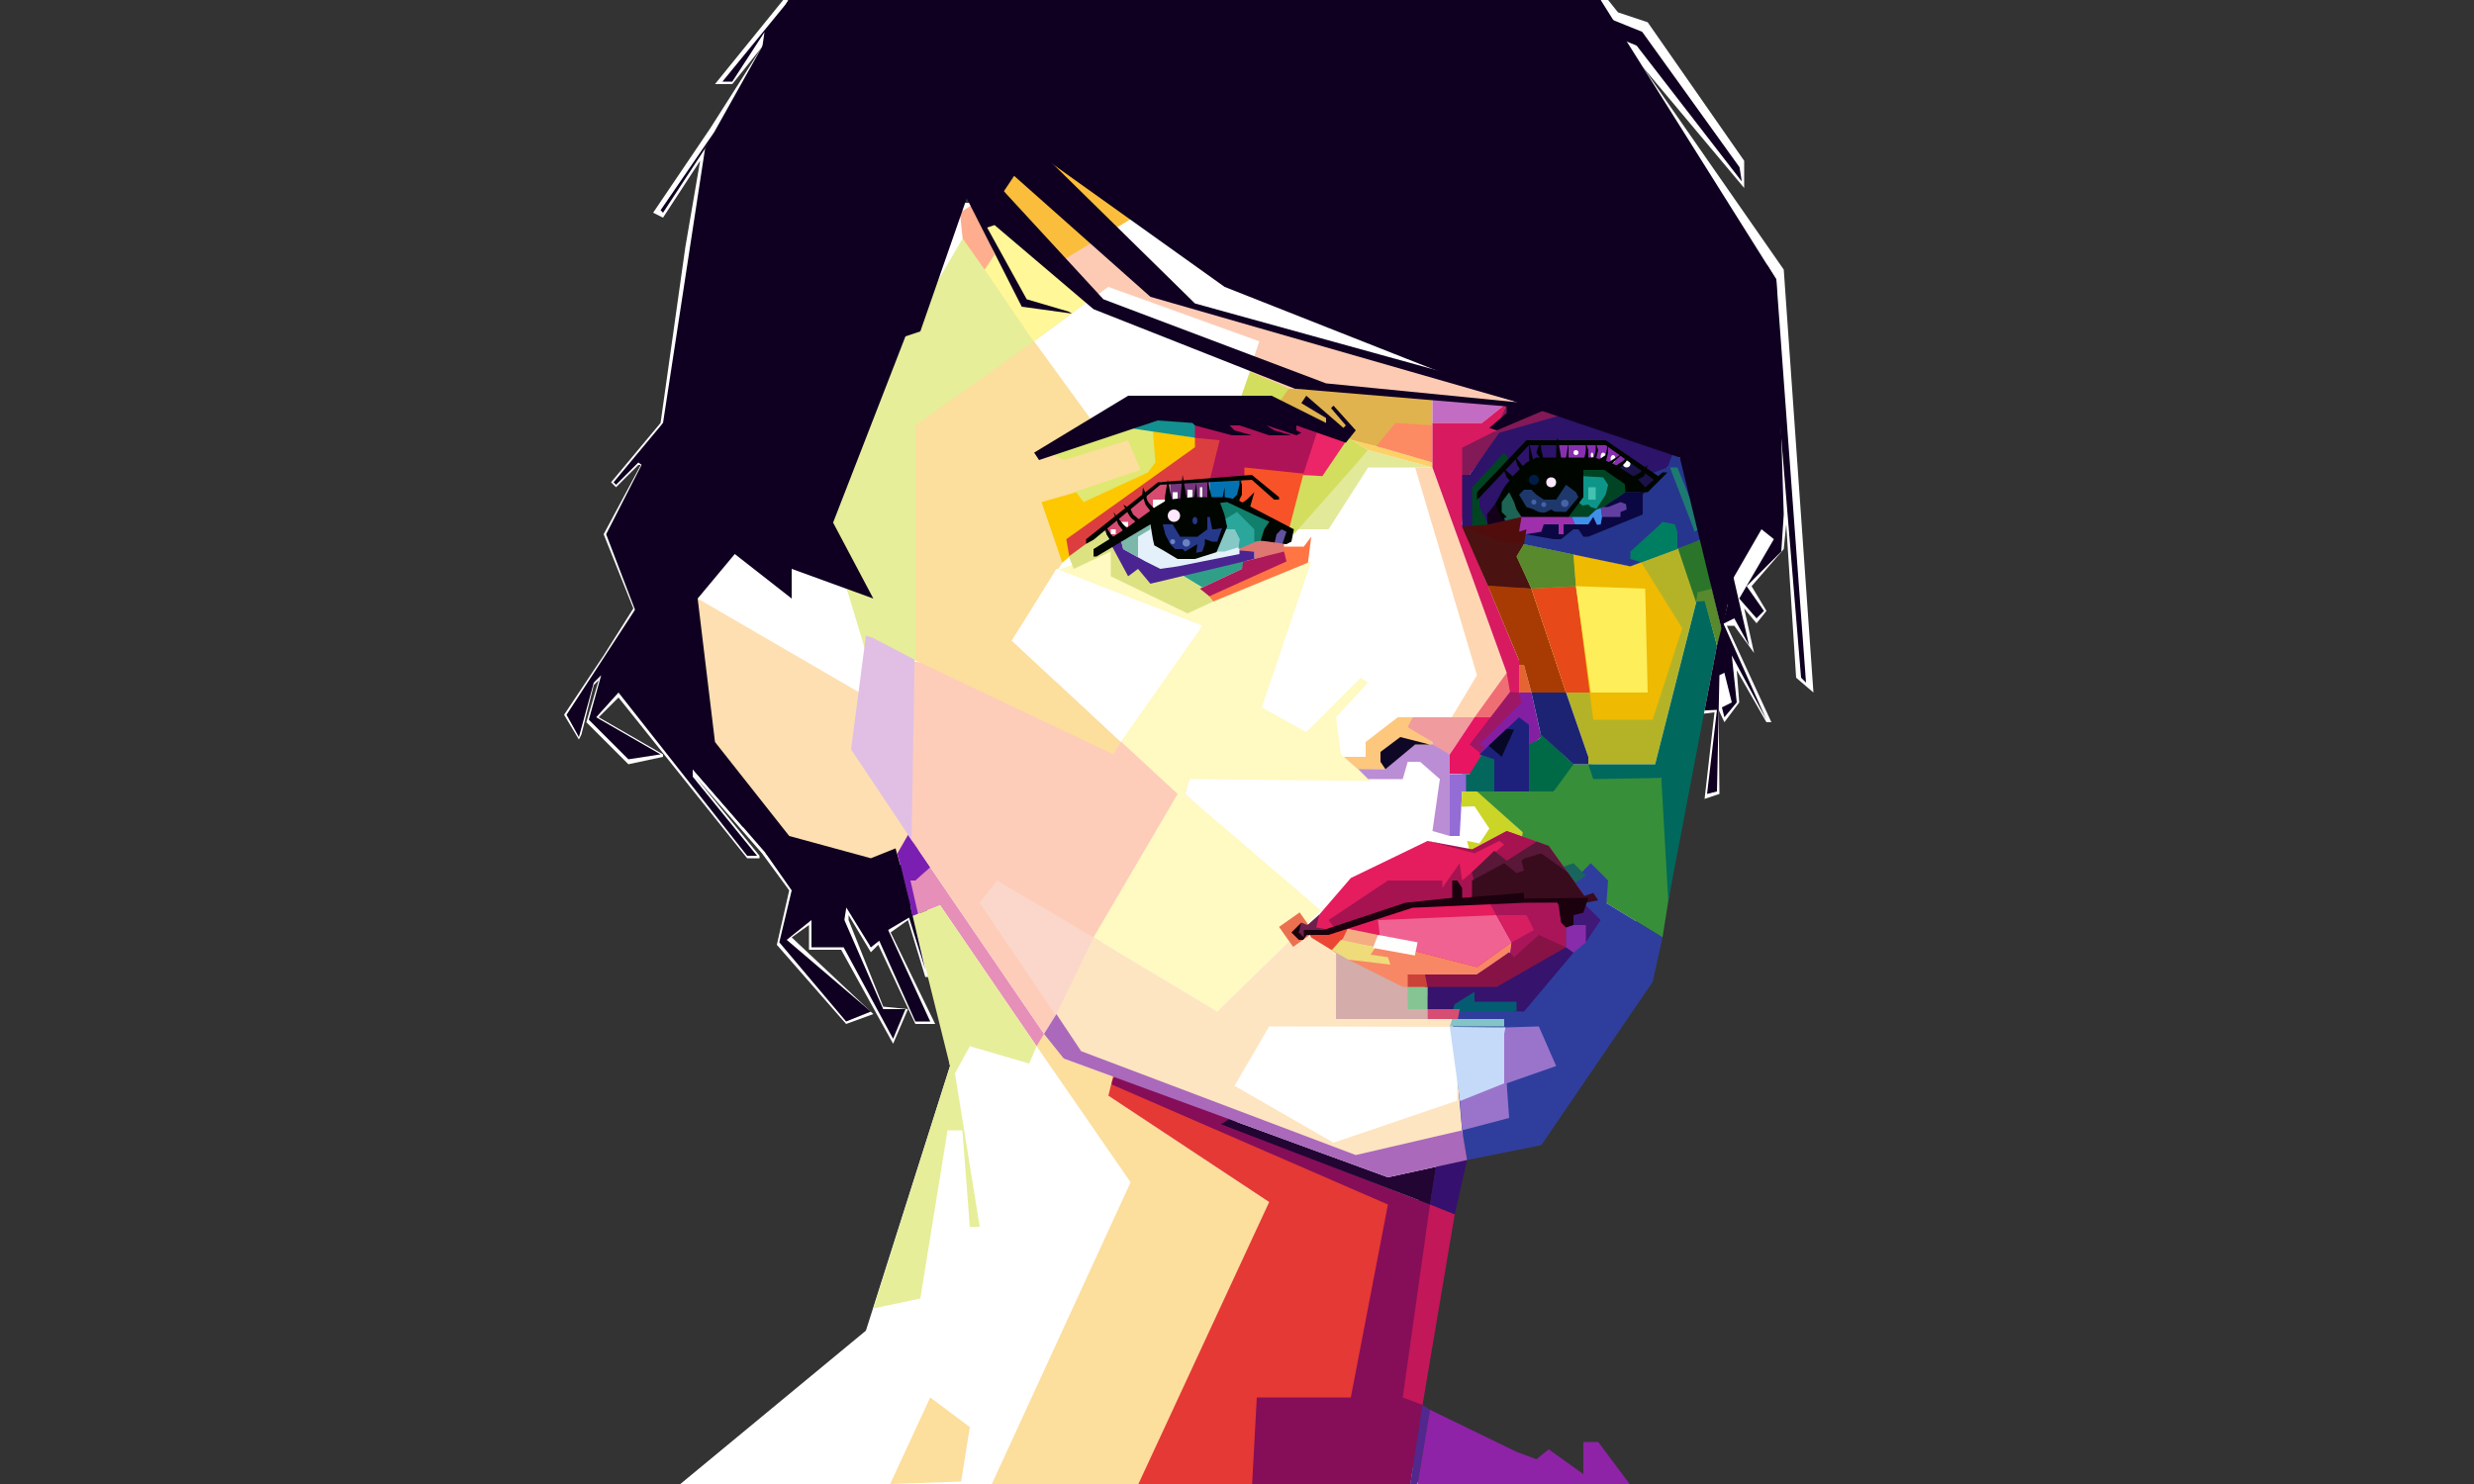 <svg xmlns="http://www.w3.org/2000/svg" viewBox="0 0 1000 600"><rect x="0" y="0" width="1000" height="600" fill="#333333" stroke="none"/><defs><style>.cls-1{fill:none;}.cls-2{fill:#fff;}.cls-3{fill:#fcde9d;}.cls-4{fill:#e68fb9;}.cls-5{fill:#7b1fb2;}.cls-6{fill:#e6ee99;}.cls-7{fill:#e53935;}.cls-8{fill:#860e58;}.cls-9{fill:#220533;}.cls-10{fill:#35106f;}.cls-11{fill:#c21759;}.cls-12{fill:#52288e;}.cls-13{fill:#8e23a7;}.cls-14{fill:#fedfb1;}.cls-15{fill:#fdcdb9;}.cls-16{fill:#e1bfe4;}.cls-17{fill:#fff798;}.cls-18{fill:#ffad8f;}.cls-19{fill:#fff9c2;}.cls-20{fill:#fbd7cb;}.cls-21{fill:#fde5c1;}.cls-22{fill:#fdc77d;}.cls-23{fill:#f09b9e;}.cls-24{fill:#ffd6b2;}.cls-25{fill:#e2e999;}.cls-26{fill:#fdd168;}.cls-27{fill:#d3de5e;}.cls-28{fill:#e0b34e;}.cls-29{fill:#fc8b63;}.cls-30{fill:#fdcbb4;}.cls-31{fill:#fabe3c;}.cls-32{fill:#c26cc3;}.cls-33{fill:#ef6e73;}.cls-34{fill:#d81a60;}.cls-35{fill:#bb8dd5;}.cls-36{fill:#e81562;}.cls-37{fill:#9c1766;}.cls-38{fill:#0e0726;}.cls-39{fill:#e66432;}.cls-40{fill:#841fa3;}.cls-41{fill:#03675d;}.cls-42{fill:#1d217c;}.cls-43{fill:#070826;}.cls-44{fill:#936cd6;}.cls-45{fill:#cbd527;}.cls-46{fill:#378f39;}.cls-47{fill:#006a47;}.cls-48{fill:#4a1211;}.cls-49{fill:#a83b03;}.cls-50{fill:#b4b327;}.cls-51{fill:#e74919;}.cls-52{fill:#58892d;}.cls-53{fill:#eeba02;}.cls-54{fill:#feee5a;}.cls-55{fill:#2b752a;}.cls-56{fill:#1c2373;}.cls-57{fill:#00685d;}.cls-58{fill:#831957;}.cls-59{fill:#2d136a;}.cls-60{fill:#26368e;}.cls-61{fill:#2f3e9d;}.cls-62{fill:#aa69bb;}.cls-63{fill:#9a74cb;}.cls-64{fill:#c5daf9;}.cls-65{fill:#83c4c6;}.cls-66{fill:#d4acaa;}.cls-67{fill:#eb704f;}.cls-68{fill:#18655d;}.cls-69{fill:#85c593;}.cls-70{fill:#36136d;}.cls-71{fill:#045c72;}.cls-72{fill:#d64e72;}.cls-73{fill:#401878;}.cls-74{fill:#882cab;}.cls-75{fill:#e51d5e;}.cls-76{fill:#a71351;}.cls-77{fill:#591838;}.cls-78{fill:#380c1d;}.cls-79{fill:#6d204c;}.cls-80{fill:#f88765;}.cls-81{fill:#ec4533;}.cls-82{fill:#f06292;}.cls-83{fill:#f5ac83;}.cls-84{fill:#efdb7a;}.cls-85{fill:#fefffd;}.cls-86{fill:#aa1559;}.cls-87{fill:#871246;}.cls-88{fill:#1b000d;}.cls-89{fill:#d71e61;}.cls-90{fill:#cb4238;}.cls-91{fill:#ec2568;}.cls-92{fill:#f85228;}.cls-93{fill:#ae1357;}.cls-94{fill:#dc3e3f;}.cls-95{fill:#dfe873;}.cls-96{fill:#fdc800;}.cls-97{fill:#139190;}.cls-98{fill:#dce282;}.cls-99{fill:#ff7544;}.cls-100{fill:#2f9f87;}.cls-101{fill:#de7772;}.cls-102{fill:#4a2491;}.cls-103{fill:#ae1959;}.cls-104{fill:#d74b70;}.cls-105{fill:#77357d;}.cls-106{fill:#0472b1;}.cls-107{fill:#6153a0;}.cls-108{fill:#e4f1fa;}.cls-109{fill:#7bb8a9;}.cls-110{fill:#86c8c6;}.cls-111{fill:#2aa69b;}.cls-112{fill:#107f6c;}.cls-113{fill:#f9fffb;}.cls-114{fill:#000500;}.cls-115{fill:#26388a;}.cls-116{fill:#ffe7ff;}.cls-117{fill:#6d83bf;}.cls-118{fill:#004423;}.cls-119{fill:#882fb1;}.cls-120{fill:#007e62;}.cls-121{fill:#1d7a70;}.cls-122{fill:#1b1249;}.cls-123{fill:#1d6454;}.cls-124{fill:#9e30ab;}.cls-125{fill:#510d0c;}.cls-126{fill:#150019;}.cls-127{fill:#4090e9;}.cls-128{fill:#613fa0;}.cls-129{fill:#0b0742;}.cls-130{fill:#0d9589;}.cls-131{fill:#44c1b1;}.cls-132{fill:#1e386b;}.cls-133{fill:#4663a7;}.cls-134{fill:#001d45;}.cls-135{fill:#0f0021;}</style></defs><g id="Layer_7" data-name="Layer 7"><rect class="cls-1" width="1000" height="600"/><path class="cls-2" d="M473,82H297L264,260l107,82q6.5,44.51,13,89-17,53.51-34,107l222,61c-16.71-83.63-.65-120.72,18-139,9.72-9.53,18.1-11.95,32-25,29.28-27.5,40.83-62.54,46-88l21-101L614,76Z"/><path class="cls-2" d="M366,529l-16,9-75,62H575Z"/><polygon class="cls-2" points="316.57 0 289 34 296 34 308 19 287 52 264 86 268 88 283 65 277 100 267 171 247 195 249 197 258 188 259 188 244 216 256 246 244 265 228 289 234 299 235 297 240 277 242 275 237 292 254 309 268 306 268 305 242 290 250 282 302 347 307 347 307 346 281 314 308 345 319 360 314 382 342 414 353 410 320 379 327 374 327 384 340 384 361 422 367 408 357 407 343 372 343 370 352 385 355 382 370 414 378 414 360 377 367 372 374 395 377 395 370 361 315 342 266 287 277 239 309 191 366 98 402 2 316.57 0"/><polygon class="cls-2" points="650 0 654 5 666 9 705 65 705 76 664 27.06 721 109 733 280 726 274 722 212 721 222 708 237 714 247 710 252 705 246 709 264 701 253 698 253 716 292 714 292 702 271 703 284 697 292 694.7 287.03 695 321 689 323 693 288 685 289 685 221 642 120 637 9 647 0 650 0"/></g><g id="Layer_2" data-name="Layer 2"><path class="cls-3" d="M422,418c-.38.08-2,.55-3,5l38,55L400.91,600h61.28L513,486l-65-43,2.4-7.53L430,428C427.48,421.47,424.25,417.53,422,418Z"/><polyline class="cls-4" points="366 336 422 418 419 423 380 366 368.92 370.36 362 343 366 336"/><path class="cls-5" d="M370,356l6-5.36-8.94-13.14S355,314,362,342s6.92,28.36,6.92,28.36l2.16-.85L368,356Z"/><polygon class="cls-6" points="392 423 386 434 396 496 392 496 389 457 383 457 372 525 353 529 384 431 368.92 370.36 380 366 419 423 416 430 392 423"/><path class="cls-7" d="M448,443l65,43L460.15,600h48.71L556,565l11-78L450,435C449.33,437.67,448.67,440.33,448,443Z"/><path class="cls-8" d="M450.4,435.47c2.66-3.11,12.47-3.39,49.6,18.18L496,455l82,32q-2,32-4,64,.5,8.5,1,17l-4.89,32h-64L508,565h38l15-78L449.43,438.5A4.57,4.57,0,0,1,450.4,435.47Z"/><polygon class="cls-3" points="376 565 392 577 388.5 599 359.81 600 376 565"/><polyline class="cls-9" points="561 476 580.43 471.75 578 487 493.51 454.53 496.8 452.48 561 476"/><polyline class="cls-10" points="593 469 580.43 471.75 578 487 588 491 593 469"/><polygon class="cls-11" points="575 568 567 565 578 487 588 491 575 568"/><polygon class="cls-12" points="575 568 578 570 572.91 600 570 600 575 568"/><polygon class="cls-13" points="658.7 600 646 583 640 583 640 596 626 586 621 590 613 587 578 570 573 600 658.7 600"/><polyline class="cls-14" points="282 242 347.03 279.79 367.06 337.5 357 355 311 340 275 290 282 242"/></g><g id="Layer_4" data-name="Layer 4"><polygon class="cls-6" points="366 136 335 214 351 267 371 267 371 175 442 120 397.51 82 366 136"/><path class="cls-15" d="M483,321l-51-45-66.15-9,.15,69,56,82Z"/><polygon class="cls-16" points="353 258 369.68 266.7 368.46 339.6 344 303 350 257 353 258"/><polygon class="cls-3" points="370 172 370 267 450 305 453 300 409 259 431 225 462 191 455 172 442 170 427.39 131.32 370 172"/><polygon class="cls-17" points="398 109 417.81 138.1 439.66 121.81 404.68 88.12 396 90 398 109"/><polygon class="cls-18" points="389.1 96.41 398 109 402 103 394.19 82 388 86 389.1 96.41"/><path class="cls-19" d="M476,321l-67-62,18.49-28.57L449,223l33,22,48-18-20,59,18,10,22-22,3,2-13,14,2,15,16,14-77-4-2,6,55,47-42,41-50-30Z"/><path class="cls-2" d="M486,253l-59-23-18,29,44,41Z"/><polygon class="cls-2" points="576 316 481 315 479 321 535 369 581 342 594 345 587 331 576 316"/><polygon class="cls-20" points="403 356 442 379 426.72 410.49 396 365 403 356"/><polyline class="cls-21" points="491.3 408.58 442 379 426.72 410.49 432 425 547 469 591 457 589 409 525.19 376.6 492 409 491.3 408.58 492 409"/><polygon class="cls-2" points="589.26 415.19 513 415 499 439 539 462 589 445 589.26 415.19"/><path class="cls-22" d="M571,290h-6l-13,10v6h-8.86l6,5.25L560,311l11-10s8,3,8,1v-2l-9-6Z"/><polygon class="cls-23" points="596 290 571 290 569 294 579 300 579 302 586 305 596 290"/><polygon class="cls-24" points="572 189 597 273 586.79 290 596 290 609 272 579 189 572 189"/><polygon class="cls-25" points="553 189 579 189 553 182 523 214 537 214 553 189"/><polygon class="cls-26" points="545 177 579 187 579 189 553 182 545 177"/><polygon class="cls-27" points="526 191 545 177 553 182 523 216 519 209 526 191"/><path class="cls-27" d="M519,163l2-6-15-9-6,17Z"/><polygon class="cls-28" points="579 160 521 157 516.66 163.25 546.18 177.74 558 180.82 564 172 579 172 579 160"/><polygon class="cls-29" points="579 187 579 172 564 171 556.32 180.39 579 187"/><polygon class="cls-30" points="427 103 448 126 521 157 609 163 614 163 471 119 444 95 427 103"/><polygon class="cls-2" points="418 138 448 116 509 138 500 165 442 171 418 138"/><polygon class="cls-31" points="402 72 416 55 458 88 426.72 106.95 402 72"/><polygon class="cls-32" points="579 160 579 171 599 171 609 163 579 160"/><polygon class="cls-33" points="609 272 614 280 601 295 596 290 609 272"/><path class="cls-34" d="M579,171h20l10-8-4,11-12,10q-1,14-2,28l23,55v13l-3,3.5L609,272l-30-83Z"/><polygon class="cls-35" points="549 311 560 311 571 301 579 301 586 305 586 338 579 336 582 315 574 308 569 308 567 315 553 315 549 311"/><path class="cls-36" d="M596,290l-10,15v7.91l10,.09,3-8,3.47-15Z"/><path class="cls-37" d="M610.33,279.79,614,280l4,5-16,17-3,3-5-4Z"/><polygon class="cls-38" points="577.77 301 566 298 558 304 558 308 560 311 572 301 577.77 301"/><polygon class="cls-39" points="616 269 614 269 614 280 619 280 616 269"/><polygon class="cls-40" points="623 298 619 280 614 280 615 284 598 301 600 302 598 305 618 302 623 298"/><polygon class="cls-41" points="636 309 623 298 618 302 599 305 594 313 591 312.98 591 320 628 320 636 309"/><polygon class="cls-42" points="618 293 614 290 598 305 604 307 604 320 618 320 618 293"/><polygon class="cls-43" points="612 295 609 294.69 601.73 301.5 607 306 612 295"/><polygon class="cls-44" points="591 313 586 313 586 338 590 338 591 320 592.57 320 592.57 313 591 313"/><polygon class="cls-45" points="597.43 320 616 337 616 340 594 344 593 340 598 341 602 335 596 326 590.66 326.18 591 320 597.43 320"/><polygon class="cls-46" points="628 320 597 320 615.47 336.51 615.03 340.18 636 357 672 379 675 360 674 315 643 309 635 309 628 320"/><polygon class="cls-47" points="622.62 296.28 636 309 628 320 618 320 618 301 622.7 298.62 622.62 296.28"/><path class="cls-48" d="M601.73,237.67Q596.38,225.33,591,213l11-2s8-5,12-1l4,4-4,12,5,12Z"/><path class="cls-49" d="M619,280l-3-11h-2v-2l-12.68-30.26L619,238l14,42Z"/><polygon class="cls-50" points="669 309 642 309 642 306 633 280 619 238 613 225 615.99 220.04 659 229 679 221.41 685.67 243.29 669 309"/><polygon class="cls-51" points="637 237 619 238 633 280 643 280 637 237"/><polygon class="cls-52" points="616 220 613 225 619 238 637 237 636 224.21 616 220"/><path class="cls-53" d="M659,229l-23-5q.5,6.5,1,13l7,54h24l12-37-16.62-26.66Z"/><polygon class="cls-54" points="665 238 637 237 643 280 666 280 665 238"/><path class="cls-55" d="M678,221l7.67,22.85L686,242h3l3-4-4-20Z"/><polygon class="cls-56" points="619 280 633 280 642 306 642 309 636 309 622.63 296.7 622.53 295.81 619 280"/><polygon class="cls-57" points="671.5 314.52 644 315 642 309 669 309 686 242 689 242 694 261 674.33 364.24 671.5 314.52"/><path class="cls-58" d="M609,163h5l20,4h2l-30,9-12,16h-3V181l14-7,2-6Z"/><path class="cls-59" d="M679,184l-45-17-28,8-12,17h-3v21l20,6,61-28Z"/><polygon class="cls-60" points="659 229 611 219 631 205 674 189 676.35 183 684 189 688 218 659 229"/><polygon class="cls-52" points="692 238 686.13 239.5 685.67 243.29 689 243 694 261 696 255 692 238"/><path class="cls-61" d="M672,379l-22.66-13.85L650,356l-7-7-12,12-45,39q2.5,28.5,5,57l2,12,30-6,45-66Q670,388,672,379Z"/><path class="cls-62" d="M427,410l10,15,111,42,43-10,2,12-32,7L430,428l-8-10Z"/><path class="cls-63" d="M588,416l3,41,19-5-1-14,20-7-7-16Z"/><polygon class="cls-64" points="608 418 608 438 590.13 445.16 586 415.18 608.5 415.4 608 418"/><path class="cls-65" d="M586,415l1-3h21v3Z"/><polygon class="cls-66" points="540.06 384.15 540 412 577 412 577 402.91 540.06 384.15"/><rect class="cls-67" x="518.9" y="370.97" width="10.19" height="9.86" transform="translate(-120.86 370.4) rotate(-35.17)"/><polygon class="cls-68" points="629 351.38 636 349 641 354 631 361 629 351.38"/><polygon class="cls-69" points="568.91 398.8 569 408 577 408 577 398 568.91 398.8"/><polygon class="cls-70" points="637 384 616 409 577 408 577 398 632 383 637 384"/><path class="cls-71" d="M596,401v4h17v4H587l1-3Z"/><path class="cls-72" d="M590,408H577v4h12.26C589.51,410.67,589.75,409.33,590,408Z"/><path class="cls-73" d="M641,366l6,6-6,9-7-7a6.92,6.92,0,0,1,1-5A7.35,7.35,0,0,1,641,366Z"/><polygon class="cls-74" points="633 375 633 383 636 385.19 641 381 641 374 633 374 633 375"/></g><g id="Layer_6" data-name="Layer 6"><polygon class="cls-75" points="531 377 531 372.4 546 355 577 340 594 344 609 336 626 342 641 363 598 392.27 531 377"/><polygon class="cls-76" points="540 376 537 372 561 356 583 356 583 359 590 349 591 356 608 341.45 606 340 596 345 577 340 595.13 343.4 609 336 623 340.94 596 365 570 365 540 376"/><polygon class="cls-77" points="626 342 637.27 357.77 623 345 616 353 596 357 594.93 352.64 604 344 609 348 621.15 340.29 626 342"/><path class="cls-78" d="M595,364v-8l13-7,5,4,3-1-1-4,1.1-.91L623,345l10.59,7.63,6.86,9.6L644,361l2,3-10,2-6-2Z"/><polygon class="cls-79" points="533.32 369.72 528.49 374 526 373 525 376 525 378 526 380 528 378 531 377 538 376 532 375 533.32 369.72"/><polygon class="cls-80" points="597 391 611 381 610.5 385.19 597 394 576 394 576 399 567 399 545 388 555 383 572.24 384.65 597 391"/><polygon class="cls-81" points="529.92 379 540 385.19 545.46 374 536.5 376.6 529 377 529.92 379"/><polygon class="cls-82" points="557 372 605 370 611 381 597 391 558 381 557 372"/><polygon class="cls-83" points="544.72 375.5 557 378 556 383 542.29 380.5 544.72 375.5"/><polygon class="cls-84" points="538.3 384.15 542 380 556 383 554 386 561 387 562 390 545 388 538.3 384.15"/><polygon class="cls-85" points="557 378 573 381 571.89 386.32 554.96 383.25 557 378"/><path class="cls-86" d="M602,365l9,16-.5,4.19L612,387l21-4V364Z"/><path class="cls-87" d="M605,399H576v-5h21l13-9,2,2,10-9,11,5Z"/><polygon class="cls-88" points="526 373 525 377 527 379 527 376 535 376 568 365 587 363 587 356 589 356 591 359 591 363 616 361 616 363.34 642 363 640 369 636 370 636 374 633 375 631 373 630 366 629.51 364.92 616 365 571 367 537 378 528.23 378.02 526.74 380 525 380 522 377 526 373"/><polygon class="cls-89" points="617 370 605 370 611 381 620 376 617 370"/><polygon class="cls-90" points="577 399 569 399 569 394 576 394 577 399"/></g><g id="Layer_5" data-name="Layer 5"><polygon class="cls-91" points="545 177 534.5 192.5 525.61 192 529.5 171.5 545 177"/><path class="cls-92" d="M501,184l25,7h1l-6,23-22-11Q500,193.51,501,184Z"/><path class="cls-93" d="M482,168l2,24,5,2,14-1v-4l23.87,2.5L533,172.74,507,167Z"/><polygon class="cls-94" points="493 178 489 194 469 195 433 226 428 220 429 216 479 181 482.75 177 493 178"/><path class="cls-95" d="M434,199l27-9-5-12-26,8-6-3,34.08-9.69L469,174q-.5,6.5-1,13l-3.43,4.5L434,208Z"/><path class="cls-96" d="M421,203l8.38,24.5,2.86-2.42L431,218l52-37.18V177l-17-3q.5,6.5,1,13l-3,4-26,12-3-4Z"/><polygon class="cls-97" points="483 170 483 177 456 173 468 165 483 170"/><polyline class="cls-98" points="432 225 446.5 214.38 449 220 469 234 477 232 493 242 480 248 449 233 449 223 434 230 432 225"/><polygon class="cls-99" points="517 221 527 221 530 217 528.68 227.5 490.41 243.19 488 240 517 221"/><path class="cls-100" d="M478,232.63l8,4.9L502,230l2-5Z"/><polygon class="cls-101" points="507 223 507 226 519 223 519 219 507 218 499 223 507 223"/><polygon class="cls-102" points="451 219 507 223 507 226 465 236 460 230 456 233 449 220 451 219"/><polygon class="cls-103" points="519 223 520 227 488.81 241.08 485 238 502 230 502.5 227.07 519 223"/><path class="cls-104" d="M446,214l3,4,24-15v-8l-5.16,1Z"/><polygon class="cls-105" points="489 194 489 201 473 203 473 194.8 489 194"/><polygon class="cls-106" points="502 193 500.86 203.93 489 203 489 194 502 193"/><polygon class="cls-107" points="515 213 513 219 520 220 522.07 214.38 515 213"/><polygon class="cls-108" points="465 214 476 225 501 220 501 224 476 229 469 230 463 227 454 222 453 218 465 214"/><polygon class="cls-109" points="465 210 465 214 460 217 460 225.33 454 222 453 218 465 210"/><polygon class="cls-110" points="495 213 499 214 501 218 501 221.13 495 223 491 223 493 218 495 213"/><polygon class="cls-111" points="499 214 494 214 494 208 499 206 508 212 508 218.85 500.6 222 501 218 499 214"/><polygon class="cls-112" points="494 202 500 203.86 513 211 511.27 218.36 507 219 507 214 500 207 495 210 491 207 494 202"/><rect class="cls-113" x="449" y="214" width="2" height="2"/><rect class="cls-113" x="453" y="211" width="3" height="2"/><rect class="cls-113" x="466" y="202" width="5" height="4"/><rect class="cls-113" x="474" y="199" width="2" height="3"/><rect class="cls-113" x="480" y="198" width="2" height="4"/><rect class="cls-113" x="485" y="197" width="1" height="5"/><path class="cls-114" d="M465,212c.33,2,.67,4,1,6l.57,2.49L471,223l5,3h7l8.72-2.75L496,213l-1.09-5-1.71-4.67L496,203l17,8-2,3-1.4,4.61,3.4.39,2.22.32L516,216l2-2,2,1-1.6,4.77,1.6.23,2-1,1-5-23-12-5-1H482l-10,1-5,3-11,8-6,4-8,5v3h1.21Z"/><polygon class="cls-114" points="439 218 468 195 506 192 517 201 517 202 515 202 506 194 469 196 442 218.25 439 219.87 439 218"/><polygon class="cls-114" points="501 204 504 202 507 199 505 206 501 204"/><polygon class="cls-114" points="498 202 500 200 501 196 501 193.08 502 196 502 200 500 204 498 202"/><polygon class="cls-114" points="494 202 495 197 495 202 494 202"/><polygon class="cls-114" points="488 202 488 194.05 490 202 488 202"/><polygon class="cls-114" points="482.5 202 483.5 195.22 484 202 482.5 202"/><polygon class="cls-114" points="477 203 478 192 480 203 477 203"/><path class="cls-114" d="M474,202.88s-4,3.12-3-2.88l1-6,1,5Z"/><path class="cls-114" d="M466,208l-3-4-1.3-4,.3-3,1.5,3.53S463,202,465,204l2,2Z"/><path class="cls-114" d="M460,212l-2-2s-.7,0-2.35-3L454,204l3,1.89,1,2.11,3,2.5Z"/><polygon class="cls-114" points="455 216 452 212 450 207 454 212 456 214 455 216"/><polygon class="cls-114" points="449 219 447.22 216 446.5 212.05 449 216 451 218 449 219"/><polygon class="cls-115" points="481 217 477 217 474 212 472 212 470 212 471 216 473 220 475 222 478 222 479 223 484 220 483.5 223.5 486 223 487 220 487 218 490 219 492 219 494 213.5 491 214 490 214 489 209 488 209 488 214 484 217 481 217"/><ellipse class="cls-115" cx="483" cy="210.5" rx="1" ry="1.5"/><circle class="cls-116" cx="474.5" cy="208.5" r="2.5"/><circle class="cls-117" cx="474" cy="219" r="1"/><circle class="cls-117" cx="479.5" cy="219.5" r="1.5"/><path class="cls-118" d="M610,186l-2-3-13,14v17.2l7-1.2-4-8v-5Z"/><polygon class="cls-119" points="630 179 630 186 647 187 656 192 661 188 649 179 630 179"/><path class="cls-120" d="M678,222v-7l-1-3-5-1-2,2-11,10v3l4.38,1.34Z"/><polygon class="cls-121" points="678 189 682.92 201.16 685.67 200.32 688 213 685 215 675 189 678 189"/><polygon class="cls-122" points="657.05 185.04 653.59 190.66 664 200 670 194 657.05 185.04"/><polygon class="cls-123" points="611 211 616 208 610 197 605 203 609 212 611 211"/><polygon class="cls-124" points="623 216 615.29 216 610 211.5 616 208 634.96 208 637 213 630 218 623 216"/><polygon class="cls-125" points="615.99 220.04 607 219 591 213 602 212 615 209 614 215 617 214 615.99 220.04"/><polygon class="cls-126" points="605 203 601 208 601.32 212.06 608.35 210.53 605 203"/><polygon class="cls-127" points="635 208 637 213 648 212 647 205 641 208 635 208"/><path class="cls-128" d="M656,202l2,3-2,4-8,2c-.33-2-.67-4-1-6Z"/><polygon class="cls-129" points="648 205 657 199 664 199 664 208 642 217 640 217 638 214 636 214 631 218 628 218 616.66 216 623 215 624 212 630 212 630 216 632 216 632 212 642 212 644 209 645.5 212.23 647 212.09 647.57 209 655 209 655 207 657.5 206 657.25 203.81 655 203 650 205 648 205"/><polygon class="cls-130" points="640 192 646 192 650 192 650 203 644.4 206.5 636.38 203 640 192"/><rect class="cls-131" x="642" y="197" width="3" height="5"/><polygon class="cls-118" points="640 189 649 190 658 195 657 199 648 205 645 206.13 649 200 650 196 648 193 640 192.52 639 189 640 189"/><polygon class="cls-118" points="637 202 639.58 204.4 642 204 643 205 645.5 205.75 642 209 633.6 209 637 202"/><circle class="cls-2" cx="637" cy="183" r="1"/><ellipse class="cls-2" cx="643.5" cy="184" rx="0.5" ry="1"/><ellipse class="cls-2" cx="648" cy="184.5" rx="1" ry="1.5"/><ellipse class="cls-2" cx="652" cy="185.5" rx="1" ry="1.5"/><circle class="cls-2" cx="657.5" cy="187.5" r="1.5"/><polygon class="cls-114" points="597 199 617 178 649 178 671 193 670 195 649 180 618 180 598 201.17 597 202 597 199"/><polygon class="cls-114" points="604.41 203.73 607 210 609 209 607 207 607 203 610 199 612 203 613 206 615 209 634 209 640 201 640 190 648.5 190 656.75 195.72 657 199 664 199 666 199 674 191 672 191 665 197 661.79 193.54 653 188 648.5 186 644 185 638 185 629 185 621 185 617 187 612 192 608 197 604.41 203.73"/><polygon class="cls-114" points="613 194 607.43 189 609 193 611 195 613 194"/><path class="cls-114" d="M616,191a6.93,6.93,0,0,1-3-4l-1-3,4,5Z"/><path class="cls-114" d="M620,187s-2,2-2-3v-5Z"/><polygon class="cls-114" points="623 186 621 183 622.7 178 623 182 624 186 623 186"/><path class="cls-114" d="M629,185s0-12,1-6l1,6s0,3-1,2A3.1,3.1,0,0,1,629,185Z"/><path class="cls-114" d="M633,185l1-6v8Z"/><path class="cls-114" d="M640,186a12.13,12.13,0,0,0,1-5v-2l1,3v4Z"/><polygon class="cls-114" points="644 186 645 182 645 179 646 182 645 186 644 186"/><polygon class="cls-114" points="646 186 649 184 650 179 650 183 649 187 646 186"/><polygon class="cls-114" points="650 187 656.33 183 651 188 650 187"/><polygon class="cls-114" points="652 189 656.33 186.2 659 184 657 187 654 190 652 189"/><polygon class="cls-114" points="658 194 663 191 666 188 664.55 192.52 660 195 658 194"/><path class="cls-132" d="M624,202l-3-2-2-2h-3l-2,2,3,5,3,1s3,2,5,1l2-1,1.4.87,4.6.13,5-6-1-2-4-3-2,3-2,3h-5"/><circle class="cls-133" cx="620" cy="203" r="1"/><circle class="cls-133" cx="624" cy="204" r="1"/><circle class="cls-133" cx="632.5" cy="203.5" r="1.5"/><circle class="cls-134" cx="620" cy="194" r="2"/><circle class="cls-116" cx="627" cy="195" r="2"/></g><g id="Layer_8" data-name="Layer 8"><path class="cls-135" d="M418,61l77,55,119,47,65,22q8.5,35,17,70l9-41,16-6-3-95L647,0H318.62L285,60,268,171l-23,45,13,34-13,15,35,46,60,69,4-25,8,28,16-17-6-23-10,4-33-9-30-38-7-58,15-18,23,18V230l33,12-16.26-30.7L366,136l6-2,23-66Z"/><path class="cls-135" d="M409,50l74,72.69L618,160v4L465,120,405.77,67.42Z"/><polygon class="cls-135" points="412 68 405.77 77.33 446 121 536 155 627 164 641 167 523.38 157.16 442 125 402 91 399 92 415 121 432 126 433.29 126.79 413 124 380 59 409 58 412 68"/><polygon class="cls-135" points="319 0 308.1 13.32 292 33 296 33 309 13 308 20 329.43 0 319 0"/><polygon class="cls-135" points="288.7 53.39 267 85 268 86 286.87 57.17 288.7 53.39"/><polygon class="cls-135" points="268 171 248 195 249 196 258 187 268 194 268 171"/><polygon class="cls-135" points="272 223 229 289 234 298 240 276 243 273 238 291 254 307 267 305 241 290 250 280 302 346 306 346 280 314 280 311 300.49 334.57 275 270 272 223"/><polygon class="cls-135" points="309.24 344.62 320 360 315 381 342 413 352 409 318 380 328 372 328 383 341 383 361 420 366 408 357 408 340 369 342.09 366.94 352 383 355.4 380.36 370 413 376 413 359 376 367.44 370.99 374 392 364.06 349.71 309.24 344.62"/><polygon class="cls-135" points="718 113 730 276 728 274 714.2 106.95 718 113"/><path class="cls-135" d="M721,208q-.5,7.5-1,15l-14,14,7,10-3,3-7-8,14-24-5-4-11.29,19.56L707,261l-6-11-4.37,2.15L714,291l-14-26,2,19-5,6-1-4,4-2-3-12-2,1-1,47-4,1,4-34-5,.24L694,261l4.25-16.25L700,222l4-12Z"/><polygon class="cls-135" points="635.97 1.62 663.78 12.87 703.12 67.62 704.03 73.38 661.53 18.43 641.14 10.18 635.97 1.62"/><polygon class="cls-135" points="456 160 514 160 536 171 536 169 526 163 528 160 543 173 544 172 538 165 539 164 548 174 544 179 524 172 524 174 526 175 524 176 512 172 515 174 522 176 513 176 501 172 497 172 499 174 506 176 498 176 483 172 482 171 468 170 420 186 418 183 456 160"/><polygon class="cls-135" points="605 174 602 173 609 167 609 163 622 162 625 165.5 605 174"/></g></svg>